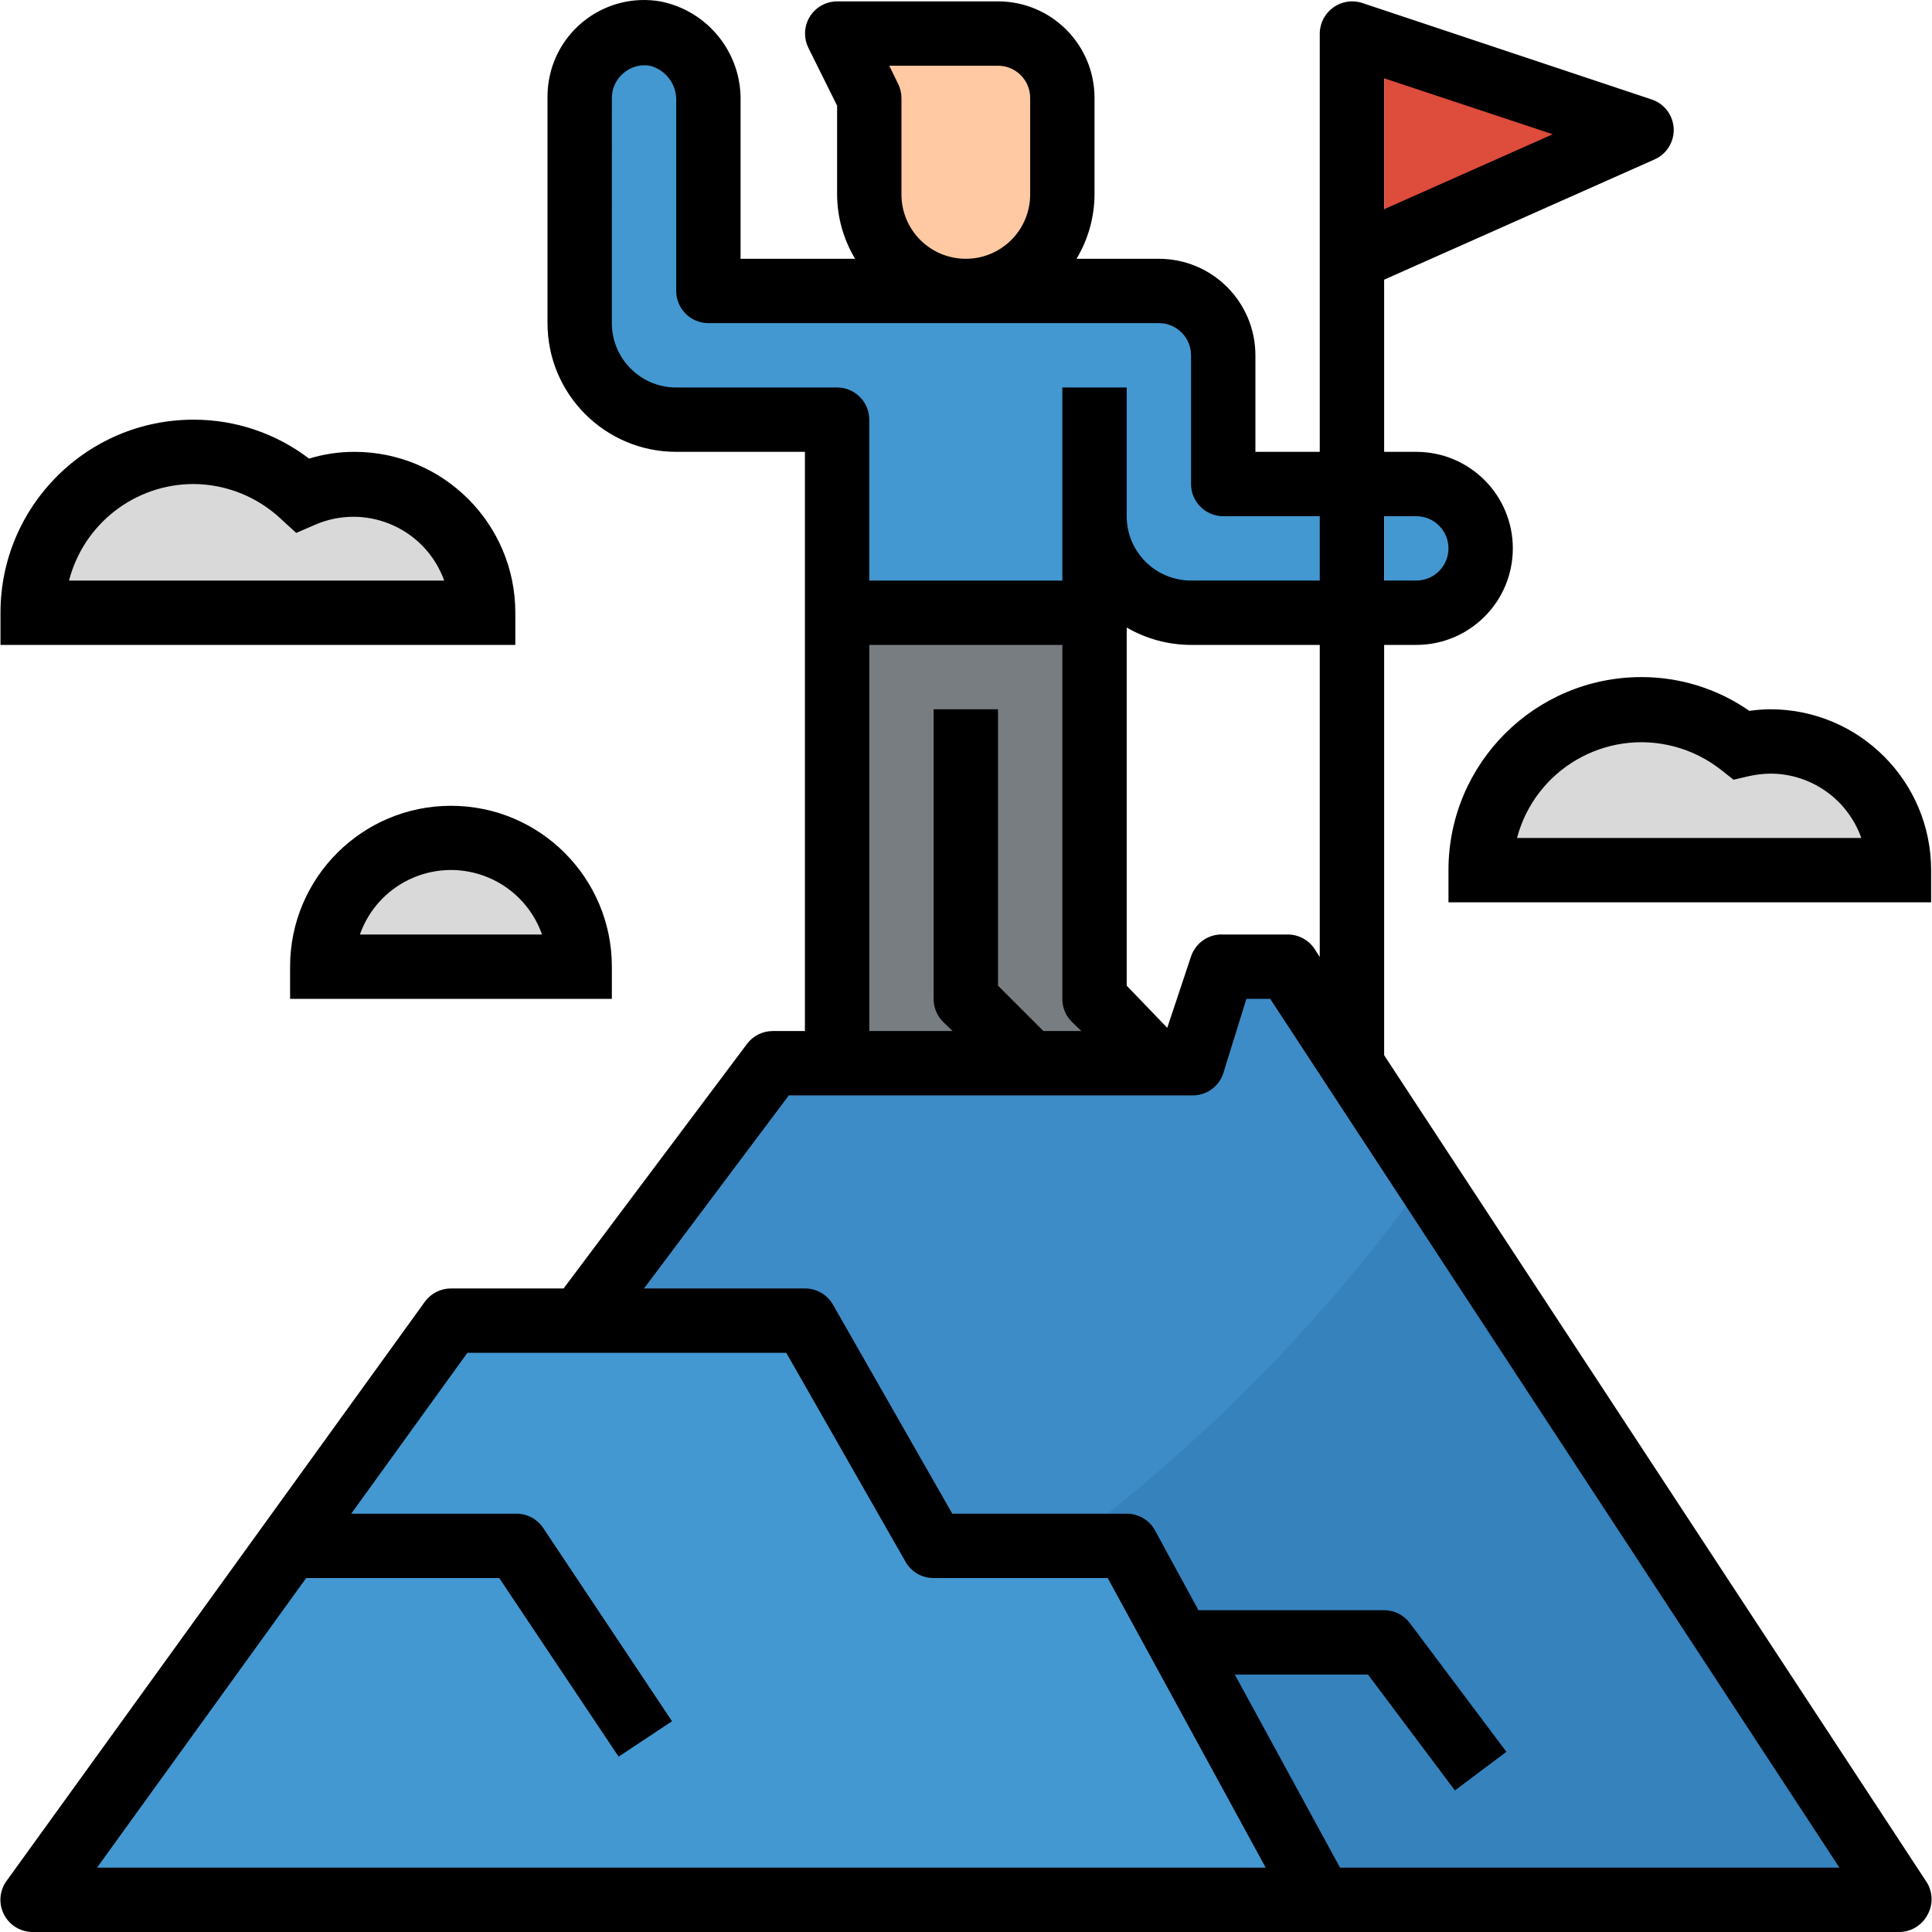 <?xml version="1.0" encoding="iso-8859-1"?>
<!-- Generator: Adobe Illustrator 19.0.0, SVG Export Plug-In . SVG Version: 6.00 Build 0)  -->
<svg version="1.1" id="Capa_1" xmlns="http://www.w3.org/2000/svg" xmlns:xlink="http://www.w3.org/1999/xlink" x="0px" y="0px"
	 viewBox="0 0 512.004 512.004" style="enable-background:new 0 0 512.004 512.004;" xml:space="preserve">
<path style="fill:#FEC9A3;" d="M255.952,77.108L255.952,77.108c-14.13,0-25.582-11.452-25.582-25.582V25.944l-8.527-17.055h42.637
	c9.423,0,17.055,7.632,17.055,17.055v25.582C281.534,65.656,270.082,77.108,255.952,77.108z"/>
<polyline style="fill:#787D82;" points="221.842,162.382 221.842,281.765 307.116,281.765 290.061,264.71 290.061,162.382 "/>
<path style="fill:#4398D1;" d="M324.171,128.272V94.163c0-9.423-7.632-17.055-17.055-17.055H187.733V26.882
	c0.341-8.655-5.662-16.279-14.155-17.993c-9.278-1.603-18.104,4.622-19.707,13.908c-0.179,1.04-0.264,2.098-0.247,3.147v59.692
	c0,14.13,11.452,25.582,25.582,25.582h42.637v51.164h68.219v-25.582c0,14.13,11.452,25.582,25.582,25.582h59.692
	c9.423,0,17.055-7.632,17.055-17.055l0,0c0-9.423-7.632-17.055-17.055-17.055H324.171z"/>
<path style="fill:#616569;" d="M260.983,281.765h24.047l-20.551-20.551v-73.25h-17.055v76.746c-0.017,2.268,0.878,4.443,2.473,6.054
	L260.983,281.765z"/>
<polygon style="fill:#DE4C3C;" points="358.28,68.581 435.026,34.471 358.28,8.889 "/>
<rect x="349.795" y="8.889" style="fill:#D9D9D9;" width="17.055" height="289.93"/>
<polygon style="fill:#3E8CC7;" points="341.225,256.183 324.171,256.183 315.643,281.765 204.788,281.765 153.623,349.984 
	119.514,349.984 8.658,503.476 503.245,503.476 "/>
<path style="fill:#3582BD;" d="M375.335,315.874C307.116,409.675,204.788,469.367,93.42,503.476h409.825L375.335,315.874z"/>
<g>
	<path style="fill:#D9D9D9;" d="M93.932,128.272c-4.724,0.034-9.397,1.015-13.729,2.899c-17.311-15.963-44.283-14.88-60.246,2.43
		c-7.231,7.845-11.265,18.112-11.299,28.78h119.383C128.041,143.545,112.777,128.272,93.932,128.272z"/>
	<path style="fill:#D9D9D9;" d="M469.136,196.491c-2.584,0.009-5.159,0.324-7.675,0.938c-7.487-6.046-16.807-9.389-26.435-9.465
		c-23.544,0-42.637,19.093-42.637,42.637h110.856C503.245,211.764,487.981,196.491,469.136,196.491z"/>
	<path style="fill:#D9D9D9;" d="M153.623,256.183c0-18.837-15.273-34.109-34.109-34.109l0,0c-18.837,0-34.109,15.273-34.109,34.109
		H153.623z"/>
</g>
<polygon style="fill:#4398D1;" points="247.424,409.675 213.315,349.984 153.623,349.984 119.514,349.984 8.658,503.476 
	350.691,503.476 298.589,409.675 "/>
<path d="M366.807,279.633V170.909h8.527c14.13,0,25.582-11.452,25.582-25.582s-11.452-25.582-25.582-25.582h-8.527V74.123
	l71.715-31.892c4.298-1.927,6.216-6.975,4.289-11.273c-0.972-2.166-2.805-3.829-5.057-4.588L361.009,0.788
	c-2.601-0.861-5.458-0.418-7.675,1.194c-2.234,1.595-3.573,4.161-3.581,6.907v110.856h-17.055V94.163
	c0-14.13-11.452-25.582-25.582-25.582h-21.83c3.104-5.151,4.75-11.043,4.775-17.055V25.944c0-14.13-11.452-25.582-25.582-25.582
	h-42.637c-4.707,0.017-8.519,3.846-8.502,8.553c0,1.322,0.316,2.626,0.912,3.812l7.589,15.264v23.536
	c0.026,6.012,1.671,11.904,4.775,17.055H196.26V26.882c0.316-12.859-8.689-24.064-21.318-26.52
	c-13.934-2.354-27.134,7.027-29.488,20.96c-0.256,1.526-0.375,3.078-0.358,4.622v59.692c0,18.837,15.273,34.109,34.109,34.109
	h34.109v153.493h-8.527c-2.686,0-5.21,1.262-6.822,3.411l-48.606,64.808h-29.846c-2.729-0.009-5.295,1.296-6.907,3.496
	L1.751,498.445c-1.91,2.609-2.174,6.08-0.682,8.954c1.467,2.831,4.4,4.613,7.589,4.605h494.587c3.121,0.009,6.003-1.697,7.504-4.434
	c1.526-2.635,1.526-5.892,0-8.527L366.807,279.633z M366.807,20.742l44.683,14.838l-44.683,19.869V20.742z M366.807,136.799h8.527
	c4.707,0,8.527,3.82,8.527,8.527s-3.82,8.527-8.527,8.527h-8.527V136.799z M264.479,17.416c4.707,0,8.527,3.82,8.527,8.527v25.582
	c0,9.423-7.632,17.055-17.055,17.055s-17.055-7.632-17.055-17.055V25.944c-0.009-1.339-0.333-2.652-0.938-3.837l-2.302-4.69
	C235.657,17.416,264.479,17.416,264.479,17.416z M179.205,102.69c-9.423,0-17.055-7.632-17.055-17.055V25.944
	c0-2.49,1.092-4.861,2.985-6.481c1.927-1.723,4.528-2.473,7.078-2.047c4.289,1.092,7.214,5.048,6.992,9.465v50.226
	c0,4.707,3.82,8.527,8.527,8.527h119.383c4.707,0,8.527,3.82,8.527,8.527v34.109c0,4.707,3.82,8.527,8.527,8.527h25.582v17.055
	h-34.109c-9.423,0-17.055-7.632-17.055-17.055V102.69h-17.055v51.164H230.37v-42.637c0-4.707-3.82-8.527-8.527-8.527H179.205z
	 M349.753,170.909v82.715l-1.364-2.132c-1.586-2.405-4.281-3.854-7.163-3.837h-17.055c-3.82-0.196-7.308,2.174-8.527,5.799
	l-6.31,18.931l-10.744-11.171v-94.91c5.185,3.01,11.06,4.596,17.055,4.605H349.753z M247.424,187.964v76.746
	c-0.017,2.268,0.878,4.443,2.473,6.054l2.558,2.473H230.37V170.909h51.164v93.801c-0.017,2.268,0.878,4.443,2.473,6.054l2.558,2.473
	h-10.062l-12.024-12.024v-73.25H247.424z M25.713,494.949l55.428-76.746h51.164l31.637,47.327l14.155-9.38l-34.109-51.164
	c-1.637-2.481-4.443-3.94-7.419-3.837h-43.49l30.784-42.637h84.506l31.637,55.428c1.526,2.652,4.357,4.272,7.419,4.264h46.133
	l41.869,76.746H25.713z M355.125,494.949l-27.884-51.164h35.303l23.024,30.698l13.644-10.233l-25.582-34.109
	c-1.612-2.149-4.136-3.411-6.822-3.411h-49.203l-11.512-21.148c-1.501-2.737-4.383-4.443-7.504-4.434H252.37l-31.637-55.428
	c-1.526-2.652-4.357-4.272-7.419-4.264h-42.637l38.373-51.164h106.592c3.82,0.196,7.308-2.174,8.527-5.799l6.14-19.783h6.31
	L487.47,494.949L355.125,494.949L355.125,494.949z"/>
<path d="M136.569,162.382c0-23.544-19.093-42.637-42.637-42.637c-4.076,0-8.127,0.597-12.024,1.791
	c-8.792-6.703-19.553-10.335-30.613-10.318c-28.26,0-51.164,22.905-51.164,51.164v8.527h136.438V162.382z M18.294,153.854
	c3.888-15.051,17.456-25.574,33.001-25.582c8.587,0.051,16.842,3.343,23.109,9.21l4.093,3.752l5.116-2.217
	c12.996-5.551,28.021,0.486,33.572,13.482c0.188,0.452,0.367,0.904,0.537,1.356H18.294z"/>
<path d="M469.136,187.964c-1.859,0.017-3.709,0.162-5.543,0.426c-8.382-5.841-18.351-8.962-28.567-8.954
	c-28.26,0-51.164,22.905-51.164,51.164v8.527h127.91V230.6C511.773,207.056,492.688,187.964,469.136,187.964z M402.025,222.073
	c4.826-18.206,23.501-29.053,41.716-24.226c4.528,1.202,8.758,3.326,12.433,6.234l3.24,2.558l4.008-0.938
	c1.876-0.418,3.795-0.648,5.713-0.682c10.847-0.009,20.517,6.83,24.132,17.055H402.025z"/>
<path d="M76.877,256.183v8.527h85.274v-8.527c0-23.544-19.093-42.637-42.637-42.637S76.877,232.639,76.877,256.183z
	 M143.646,247.655H95.381c4.69-13.328,19.297-20.329,32.626-15.639C135.324,234.591,141.08,240.347,143.646,247.655z"/>
<g>
</g>
<g>
</g>
<g>
</g>
<g>
</g>
<g>
</g>
<g>
</g>
<g>
</g>
<g>
</g>
<g>
</g>
<g>
</g>
<g>
</g>
<g>
</g>
<g>
</g>
<g>
</g>
<g>
</g>
</svg>

